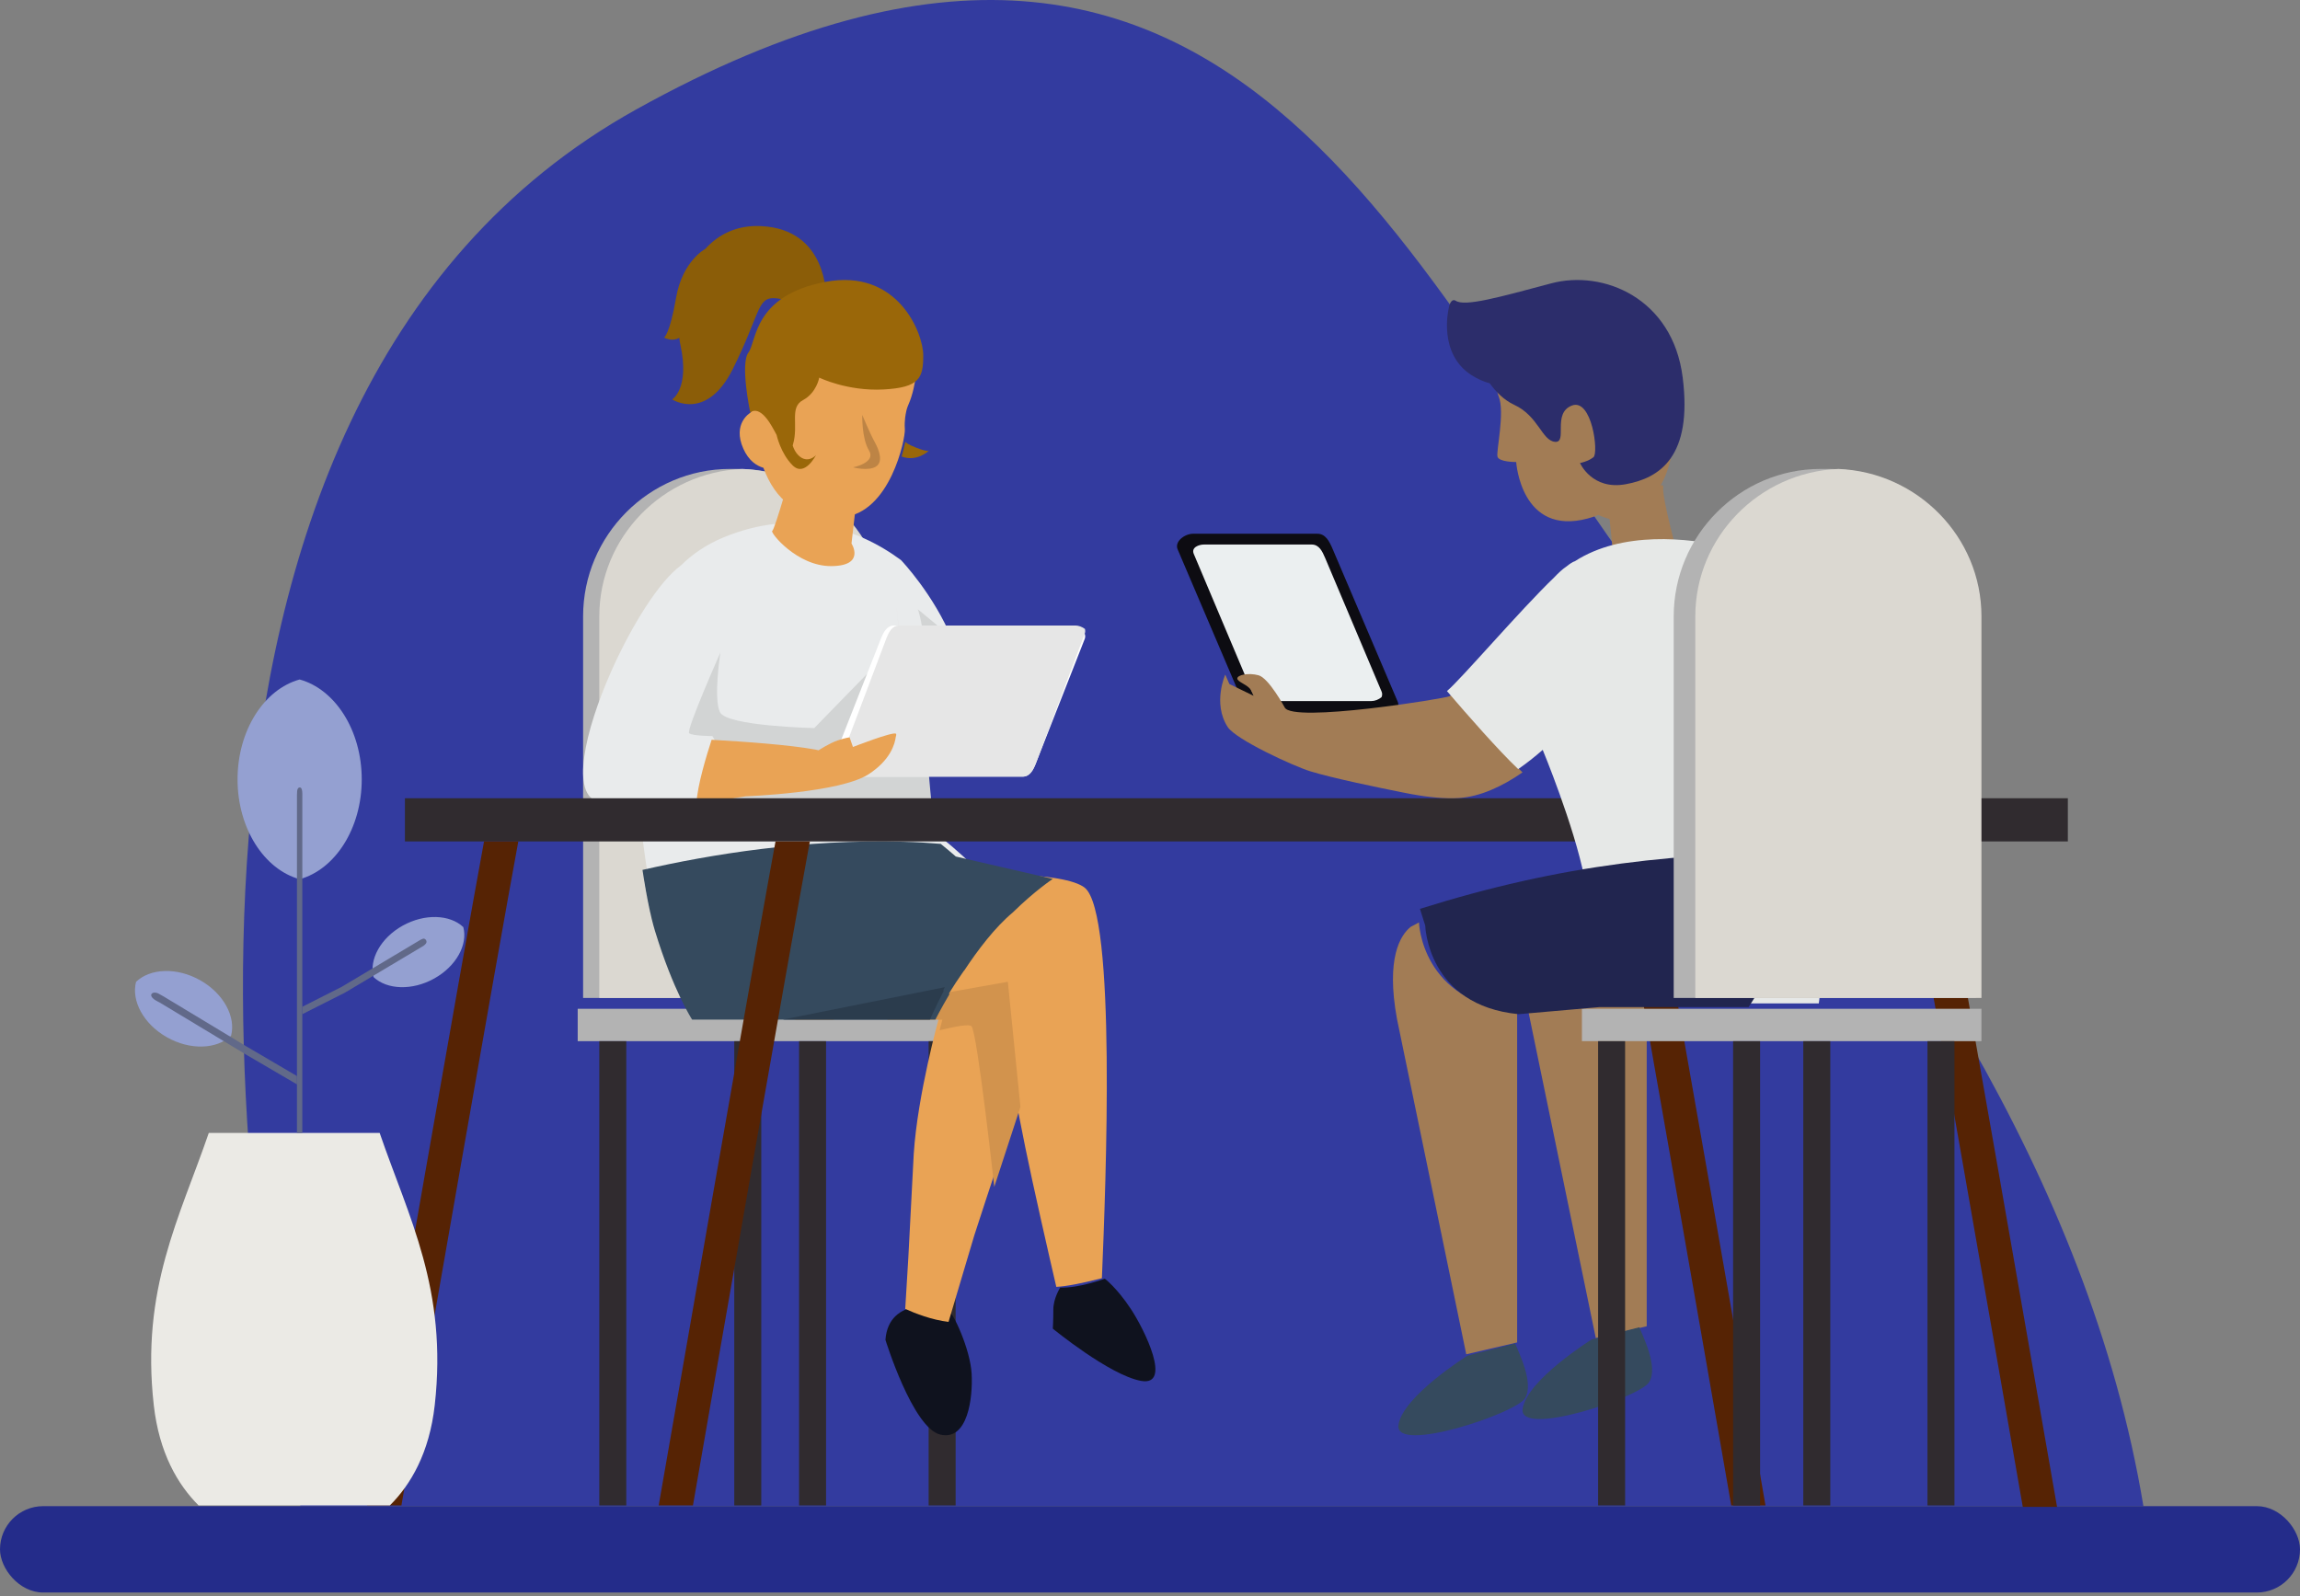 <svg width="376" height="261" viewBox="0 0 376 261" version="1.1" xmlns="http://www.w3.org/2000/svg" xmlns:xlink="http://www.w3.org/1999/xlink">
    <rect x="0" y="0" width="376" height="261" fill="#808080" stroke="none"/>
    <g stroke="none" stroke-width="1" fill="none" fill-rule="evenodd">
        <g transform="translate(-52, -235)">
            <g transform="translate(52, 235)">
                <path d="M49.111,246.254 C41.207,210.099 16.207,66.727 103.985,17.905 C204.756,-38.13 231.766,50.537 274.524,103.229 C309.053,145.783 341.441,192.423 350.404,246.254 L49.111,246.254 Z" fill="#333B9F"></path>
                <path d="M119.343,76.671 L120.732,76.671 C133.944,76.671 144.751,87.518 144.751,100.779 L144.751,163.169 L95.324,163.169 L95.324,100.779 C95.324,87.518 106.131,76.671 119.343,76.671 Z" fill="#B3B3B3"></path>
                <path d="M121.355,76.671 C134.31,77.188 144.751,87.821 144.751,100.762 L144.751,163.169 L97.972,163.169 L97.972,100.762 C97.972,87.821 108.401,77.188 121.355,76.671 Z" fill="#DBD8D1"></path>
                <path d="M122.816,66.781 C122.02,59.416 131.184,50.979 150.047,58.308 C150.047,58.308 149.893,63.032 148.516,66.136 C148.302,66.623 148.171,67.074 148.1,67.512 C148.1,67.512 147.815,68.717 147.922,70.19 C148.029,71.663 145.536,83.947 137.69,84.556 C130.354,85.116 126.733,81.658 124.798,76.484 C123.682,76.156 122.4,75.328 121.522,73.368 C119.682,69.228 122.649,67.5 122.649,67.5 L122.863,67.244 C122.839,67.086 122.828,66.94 122.816,66.781 Z" fill="#E9A355"></path>
                <path d="M262.851,85.498 C263.301,85.403 263.75,85.285 264.223,85.132 L262.851,85.498 Z M244.793,57.999 C244.793,57.999 243.98,62.258 245.011,64.841 C246.043,67.413 244.574,73.748 244.805,74.656 C245.035,75.565 247.863,75.541 247.863,75.541 C247.863,75.541 248.64,87.715 259.587,84.766 C260.242,84.589 260.8,84.401 261.274,84.2 C263.009,84.931 264.199,85.132 264.235,85.132 C268.689,83.716 273.883,79.658 273.604,69.289 C273.216,54.436 264.514,51.546 258.191,51.109 C251.868,50.661 247.669,54.719 247.353,56.972 C247.353,56.972 247.39,57.562 247.487,58.553 C246.213,58.329 244.781,58.07 244.793,57.999 Z" fill="#A27C55"></path>
                <path d="M253.147,148.164 L251.795,148.897 C250.128,150.241 247.728,153.962 249.559,163.95 L260.878,218.775 L269.202,216.842 L269.202,162.702 C253.513,161.261 253.147,148.164 253.147,148.164 Z" fill="#A27C55"></path>
                <path d="M260.208,218.995 C260.208,218.995 249.542,225.667 248.916,230.366 C248.29,235.064 268.039,228.479 269.599,225.987 C271.158,223.509 268.512,218.341 267.992,217.009 L260.208,218.995 Z" fill="#354A5E"></path>
                <path d="M104.453,131.611 C104.849,135.807 105.365,139.777 105.916,143.184 L105.952,143.34 L105.976,143.495 L106.024,143.782 L106.024,143.806 L106.048,143.961 L106.072,144.117 L106.108,144.272 L106.156,144.571 L106.18,144.726 L106.204,144.87 L106.24,145.025 L106.264,145.169 L106.276,145.229 L106.288,145.312 L106.312,145.468 L106.348,145.611 L106.396,145.898 L106.408,145.958 L106.42,146.042 L106.48,146.317 L106.504,146.46 L106.528,146.592 L106.564,146.735 L106.588,146.867 L106.636,147.142 L106.672,147.273 L106.684,147.345 L106.696,147.405 L106.804,147.919 L106.828,148.002 L106.828,148.05 L106.948,148.54 L106.96,148.624 L106.972,148.66 L107.08,149.138 L107.104,149.222 L107.104,149.258 L107.236,149.772 L107.236,149.796 L107.248,149.82 C107.296,149.999 107.332,150.166 107.38,150.334 L107.38,150.346 C107.427,150.513 107.475,150.681 107.523,150.848 C107.571,151.015 107.619,151.171 107.655,151.314 C110.629,161.13 113.687,165.817 113.687,165.817 L133.87,165.817 L156.031,165.817 C156.031,165.817 155.312,160.999 154.388,154.028 C156.223,154.985 157.398,155.881 157.554,156.037 C157.974,156.467 157.842,162.35 157.842,162.35 C157.842,162.35 163.047,158.99 170.434,158.344 C170.074,157.711 169.654,157.065 169.199,156.408 L172.113,155.583 C172.113,155.583 161.536,142.55 152.182,135.628 C151.27,127.091 150.551,118.435 150.515,112.206 C152.757,111.728 155.276,111.046 157.698,110.066 C157.063,108.189 156.379,106.324 155.696,104.626 C152.638,97.142 147.289,91.57 147.289,91.57 C139.962,86.154 129.805,83.093 118.28,87.864 C115.474,89.023 113.184,90.602 111.313,92.455 C107.811,94.989 103.302,102.175 99.956,109.683 C95.555,119.583 93.193,130.044 97.918,131.132 C99.657,131.539 101.923,131.671 104.453,131.611 Z M103.398,110.568 L103.626,110.688 L103.398,110.568 Z M107.248,149.82 C107.296,149.999 107.332,150.166 107.38,150.334 L107.248,149.82 Z M107.38,150.346 C107.427,150.513 107.475,150.681 107.523,150.848 L107.38,150.346 Z" fill="#E9EBEC"></path>
                <path d="M104.15,131.885 C104.285,133.224 104.419,134.54 104.578,135.808 L152.695,135.239 C152.255,131.198 151.864,127.157 151.583,123.365 L149.152,121.102 L143.887,107.984 L133.113,119.04 C133.113,119.04 118.797,118.732 117.697,116.445 C116.598,114.158 117.771,106.681 117.771,106.681 C117.771,106.681 112.115,119.419 112.664,119.881 C113.214,120.344 116.464,120.344 116.464,120.344 L118.748,124.266 C118.748,124.266 116.512,130.108 113.984,131.068 C111.467,132.027 104.15,131.885 104.15,131.885 Z" fill="#D2D4D4"></path>
                <path d="M158.665,109.861 C160.773,116.317 162.404,122.869 162.404,122.869 L149.114,124.333 L146.516,98.737 L147.926,112.705 C150.64,112.309 154.786,111.481 158.665,109.861 Z" fill="#A27C55"></path>
                <rect id="Rectangle" fill="#242C8A" x="0" y="246.254" width="376" height="14.122" rx="7.061"></rect>
                <rect id="Rectangle" fill="#B3B3B3" x="94.441" y="164.934" width="65.315" height="5.296"></rect>
                <path d="M151.591,111.977 C153.864,111.516 156.417,110.861 158.873,109.917 C158.35,108.479 157.816,107.041 157.256,105.695 C153.548,102.462 150.047,99.62 150.047,99.62 C150.047,99.62 150.57,100.839 151.032,104.556 C151.494,108.272 151.591,111.977 151.591,111.977 Z" fill="#D2D4D4"></path>
                <path d="M129.706,75.789 C129.706,75.789 126.69,86.59 126.245,86.796 C125.812,86.991 130.275,92.604 135.912,92.558 C141.562,92.512 139.201,88.862 139.201,88.862 L140.338,78.991 L129.706,75.789 Z" fill="#E9A355"></path>
                <polygon fill="#302B2F" points="124.451 170.23 124.451 246.136 120.038 246.136 120.038 170.23"></polygon>
                <polygon fill="#302B2F" points="102.385 170.23 102.385 246.136 97.972 246.136 97.972 170.23"></polygon>
                <polygon fill="#302B2F" points="156.225 170.23 156.225 246.136 151.812 246.136 151.812 170.23"></polygon>
                <polygon fill="#302B2F" points="135.042 170.23 135.042 246.136 130.629 246.136 130.629 170.23"></polygon>
                <path d="M140.962,67.845 C140.962,67.845 140.847,71.655 142.059,73.654 C143.285,75.653 139.455,76.41 139.455,76.41 C139.455,76.41 141.842,77.049 143.119,76.328 C144.408,75.618 143.808,73.749 143.004,72.282 C142.187,70.803 140.962,67.845 140.962,67.845 Z" fill="#BD8445"></path>
                <path d="M144.751,219.065 C144.751,219.065 149.198,233.463 153.708,234.55 C158.218,235.637 159.059,228.531 158.842,224.593 C158.626,220.666 155.848,214.553 154.867,214.016 C153.873,213.466 145.261,211.889 144.751,219.065 Z" fill="#0F121E"></path>
                <path d="M146.199,102.268 L175.117,102.268 C176.332,102.268 177.765,103.344 177.328,104.469 L169.345,124.792 C168.896,125.917 168.349,126.981 167.134,126.981 L138.217,126.981 C137.002,126.981 135.568,125.917 136.005,124.792 L143.988,104.469 C144.438,103.344 144.984,102.268 146.199,102.268 Z" fill="#FFFFFF"></path>
                <path d="M177.362,102.832 C177.434,103.083 177.422,103.36 177.326,103.623 L169.385,124.709 C168.937,125.877 168.393,126.981 167.185,126.981 L138.418,126.981 C137.874,126.981 137.294,126.768 136.859,126.416 C136.787,126.165 136.787,125.902 136.883,125.626 L144.836,104.552 C145.272,103.385 145.815,102.268 147.024,102.268 L175.803,102.268 C176.334,102.268 176.915,102.494 177.362,102.832 Z" fill="#E6E6E6"></path>
                <path d="M116.334,120.954 C121.906,121.266 129.135,121.797 133.244,122.546 C133.439,122.581 133.634,122.627 133.817,122.673 C133.817,122.673 135.609,121.508 136.938,121.058 C138.279,120.62 138.888,120.551 138.888,120.551 L139.437,122.131 C139.437,122.131 145.874,119.616 146.459,119.951 C146.545,119.997 146.533,120.193 146.435,120.493 C146.301,121.612 145.582,124.265 141.985,126.595 C137.279,129.641 121.918,130.195 121.918,130.195 C119.431,130.61 116.663,131.037 113.859,131.394 C113.957,128.51 115.578,123.273 116.334,120.954 Z" fill="#E9A355"></path>
                <path d="M147.991,72.258 C148.258,72.479 148.572,72.672 148.932,72.837 C151.208,73.857 151.812,73.719 151.812,73.719 C151.812,73.719 149.919,75.579 147.399,74.642 C147.643,73.788 147.84,72.975 147.991,72.258 Z" fill="#9A6709"></path>
                <path d="M111.211,151.158 L117.704,166.573 L135.479,166.573 L144.84,164.613 C144.54,165.784 144.432,166.573 144.432,166.573 L153.457,166.573 C153.457,166.573 150.013,178.905 149.377,188.655 L148.489,205.683 L147.985,214 C149.653,214.765 152.305,215.792 155.066,216.127 L159.278,201.979 C160.382,198.633 161.21,196.052 161.21,196.052 C161.763,194.391 164.115,187.257 166.275,180.745 C166.683,182.872 166.455,181.832 167.619,187.628 C168.784,193.411 171.616,205.838 172.684,210.403 C174.436,210.284 176.657,209.877 180.137,208.981 C180.797,193.244 182.489,149.402 177.353,145.16 C171.016,139.926 116.156,144.395 111.211,151.158 Z" fill="#E9A355"></path>
                <path d="M129.746,166.712 L136.162,166.712 L145.48,164.741 C145.182,165.919 145.074,166.712 145.074,166.712 L154.058,166.712 C154.058,166.712 153.879,167.349 153.604,168.443 C156.292,167.794 158.49,167.397 158.825,167.794 C159.78,168.912 162.54,194.061 162.54,194.061 C163.532,191.008 165.228,185.814 166.817,180.97 L164.762,160.521 L129.746,166.712 Z" fill="#D2934D"></path>
                <path d="M105.033,142.229 C105.129,142.862 105.226,143.472 105.323,144.07 L105.359,144.225 L105.383,144.381 L105.431,144.668 L105.431,144.691 L105.456,144.847 L105.48,145.002 L105.516,145.158 L105.564,145.457 L105.588,145.612 L105.612,145.755 L105.649,145.911 L105.673,146.054 L105.685,146.114 L105.697,146.198 L105.721,146.353 L105.757,146.497 L105.806,146.783 L105.818,146.843 L105.83,146.927 L105.89,147.202 L105.914,147.345 L105.939,147.477 L105.975,147.62 L105.999,147.752 L106.047,148.027 L106.083,148.158 L106.096,148.23 L106.108,148.29 L106.216,148.804 L106.24,148.887 L106.24,148.935 L106.361,149.425 L106.373,149.509 L106.385,149.545 L106.494,150.023 L106.518,150.107 L106.518,150.143 L106.651,150.657 L106.651,150.681 L106.663,150.705 C106.711,150.884 106.748,151.051 106.796,151.219 L106.796,151.231 C106.844,151.398 106.893,151.565 106.941,151.733 C106.989,151.9 107.037,152.055 107.074,152.199 C110.068,162.013 113.148,166.7 113.148,166.7 L116.311,166.7 L133.471,166.7 L152.913,166.7 C152.913,166.7 153.77,165.002 155.183,162.599 L155.159,162.384 C155.799,161.344 156.596,160.113 157.586,158.702 L157.586,158.75 C159.82,155.355 162.645,151.625 165.568,149.186 C169.263,145.564 172.113,143.699 172.113,143.699 L156.257,140.041 C155.436,139.324 154.615,138.631 153.794,137.973 C151.886,137.806 149.857,137.686 147.696,137.626 C131.551,137.172 116.154,139.683 105.033,142.229 Z M106.663,150.705 C106.711,150.884 106.748,151.051 106.796,151.219 L106.663,150.705 Z M106.796,151.231 C106.844,151.398 106.893,151.565 106.941,151.733 L106.796,151.231 Z" fill="#354A5E"></path>
                <path d="M127.981,166.7 L133.003,166.7 L152.026,166.7 C152.026,166.7 152.865,164.791 154.247,162.089 L154.224,161.847 C154.295,161.699 154.377,161.552 154.46,161.404 L127.981,166.7 Z" fill="#2B3C4D"></path>
                <rect id="Rectangle" fill="#302B2F" x="66.197" y="130.512" width="271.85" height="7.061"></rect>
                <path d="M60.019,246.136 C63.912,223.7 75.184,159.008 79.128,137.573 L84.732,137.573 C81.062,157.477 69.728,222.543 65.624,246.136 L60.019,246.136 Z" fill="#562304"></path>
                <path d="M283.018,246.136 C278.915,222.543 267.587,157.477 263.906,137.573 L269.521,137.573 C273.462,159.008 284.728,223.7 288.62,246.136 L283.018,246.136 Z" fill="#562304"></path>
                <path d="M330.68,246.371 C326.577,222.777 315.237,157.712 311.568,137.808 L317.17,137.808 C321.111,159.243 332.378,223.935 336.282,246.371 L330.68,246.371 Z" fill="#562304"></path>
                <path d="M107.681,246.136 C111.275,225.472 121.103,168.99 125.714,143.432 C126.111,141.238 126.47,139.273 126.78,137.573 L132.394,137.573 C128.713,157.477 117.385,222.543 113.283,246.136 L107.681,246.136 Z" fill="#562304"></path>
                <path d="M173.323,210.515 C173.323,210.515 172.197,212.263 172.197,214.119 C172.197,215.975 172.113,217.232 172.113,217.232 C172.113,217.232 181.385,224.836 186.524,225.77 C191.664,226.704 187.135,217.436 184.859,213.999 C182.595,210.563 180.618,209.066 180.618,209.066 C180.618,209.066 176.401,210.634 173.323,210.515 Z" fill="#0F121E"></path>
                <path d="M135.041,48.588 C135.041,48.588 135.36,37.461 124.391,36.968 C120.443,36.783 117.441,38.325 115.289,40.706 C115.289,40.706 111.566,42.655 110.526,48.675 C109.485,54.694 108.563,55.188 108.563,55.188 C108.563,55.188 109.793,55.94 111.046,55.237 C111.093,55.657 111.164,56.064 111.247,56.446 C112.771,63.551 109.887,65.303 109.887,65.303 C109.887,65.303 115.49,68.991 119.816,60.295 C124.143,51.598 123.812,48.736 126.389,48.749 C128.977,48.773 129.557,50.217 129.557,50.217 L135.041,48.588 Z" fill="#8B5D08"></path>
                <path d="M133.929,61.739 C133.929,61.739 138.488,63.988 144.439,63.676 C150.39,63.363 150.93,61.739 150.93,58.093 C150.93,54.46 146.755,43.848 134.937,46.086 C123.12,48.336 123.732,55.771 122.352,57.636 C120.96,59.489 122.652,67.465 122.652,67.465 C122.652,67.465 124.008,65.961 126.167,69.679 C126.467,70.184 126.719,70.666 126.959,71.111 C126.959,71.111 127.595,74.106 129.574,76.08 C131.542,78.065 133.39,74.419 133.39,74.419 C133.39,74.419 132.046,75.923 130.534,74.455 C130.066,73.998 129.766,73.409 129.586,72.831 C129.598,72.759 129.622,72.699 129.646,72.627 C130.57,69.45 129.023,66.623 131.266,65.42 C133.51,64.217 133.929,61.739 133.929,61.739 Z" fill="#9A6709"></path>
                <rect id="Rectangle" fill="#B3B3B3" x="258.61" y="164.934" width="65.315" height="5.296"></rect>
                <polygon fill="#302B2F" points="294.798 170.23 294.798 246.136 299.211 246.136 299.211 170.23"></polygon>
                <polygon fill="#302B2F" points="315.099 170.23 315.099 246.136 319.512 246.136 319.512 170.23"></polygon>
                <polygon fill="#302B2F" points="261.258 170.23 261.258 246.136 265.671 246.136 265.671 170.23"></polygon>
                <polygon fill="#302B2F" points="283.324 170.23 283.324 246.136 287.737 246.136 287.737 170.23"></polygon>
                <path d="M215.331,87.263 L195.07,87.263 C193.667,87.263 191.973,88.534 192.518,89.818 L203.138,114.717 C203.683,116.013 204.287,117.272 205.691,117.272 L225.952,117.272 C227.355,117.272 229.049,116.013 228.492,114.717 L217.884,89.818 C217.327,88.534 216.735,87.263 215.331,87.263 Z" fill="#0D0C12"></path>
                <path d="M214.426,89.028 L196.837,89.028 C196.014,89.028 194.7,89.487 195.154,90.561 L204.372,112.392 C204.849,113.514 205.375,114.624 206.593,114.624 L224.181,114.624 C224.766,114.624 225.399,114.371 225.853,113.985 C225.972,113.707 225.996,113.393 225.865,113.08 L216.647,91.261 C216.169,90.126 215.644,89.028 214.426,89.028 Z" fill="#EBEFF0"></path>
                <path d="M210.025,115.674 C210.025,115.674 207.445,110.886 205.753,110.41 C204.06,109.947 202.272,110.363 202.272,110.933 C202.272,111.515 204.096,111.979 204.516,112.87 C204.936,113.761 204.936,113.761 204.936,113.761 L200.976,111.836 L200.304,110.292 C200.304,110.292 198.203,114.985 200.688,118.846 C202.008,120.913 211.442,125.25 214.166,126.093 C217.887,127.246 225.677,128.838 229.133,129.527 C229.685,129.634 230.238,129.741 230.778,129.848 L230.862,129.86 C233.622,130.359 236.251,130.608 238.495,130.477 C241.976,130.252 245.553,128.6 248.901,126.283 C245.721,123.278 240.68,117.563 237.283,113.606 C237.151,113.713 237.055,113.785 236.971,113.832 C236.323,114.2 211.31,118.24 210.025,115.674 Z" fill="#A27C55"></path>
                <path d="M263.023,83.958 C263.023,83.958 264.068,92.565 263.636,93.301 C263.194,94.037 274.498,91.638 274.498,91.638 C274.498,91.638 271.649,81.355 271.899,79.629 C272.148,77.902 263.023,83.958 263.023,83.958 Z" fill="#A27C55"></path>
                <path d="M297.085,114.495 C296.76,109.771 295.653,104.366 293.788,99.283 C290.202,94.38 286.171,90.374 282.524,89.489 C275.942,87.874 265.1,86.822 257.459,91.761 C257.134,91.845 256.64,92.168 256.027,92.658 C255.437,93.053 254.775,93.662 254.065,94.416 C248.554,99.702 238.831,111.086 236.545,112.988 C239.95,116.97 245.004,122.722 248.193,125.748 C249.577,124.791 250.913,123.727 252.2,122.603 C252.2,122.603 257.278,134.836 259.035,143.578 C259.89,147.871 255.569,149.892 250.937,150.849 C250.792,156.255 250.672,160.847 250.467,164.052 L297.338,164.052 C298.084,158.551 299.251,143.973 297.085,114.495 Z" fill="#E6E8E7"></path>
                <path d="M243.546,62.674 C244.532,64.044 245.864,65.413 247.54,66.188 C251.498,68.01 252.069,72.048 254.208,72.238 C256.336,72.429 253.697,67.569 256.966,66.307 C260.247,65.056 261.376,74.061 260.497,74.751 C259.617,75.454 258.297,75.704 258.297,75.704 C258.297,75.704 260.247,80.183 265.774,79.17 C271.314,78.158 276.722,74.692 275.082,61.709 C273.453,48.726 262.066,44.058 253.578,46.332 C245.079,48.595 239.48,50.18 237.971,49.167 C237.447,48.81 236.948,49.441 236.806,50.561 C236.806,50.561 235.07,57.814 240.55,61.328 C241.584,61.995 242.595,62.412 243.546,62.674 Z" fill="#2C2D6B"></path>
                <path d="M231.974,150.812 L230.61,151.544 C228.944,152.889 226.545,156.61 228.376,166.598 L239.7,221.423 L248.019,219.49 L248.019,165.35 C232.327,163.897 231.974,150.812 231.974,150.812 Z" fill="#A27C55"></path>
                <path d="M232.131,148.597 L232.997,151.346 C232.997,151.346 233.333,164.371 248.271,165.817 L261.489,164.658 L285.86,164.658 L299.211,143.626 C299.199,142.276 299.187,140.842 299.163,139.348 C274.54,139.169 255.168,141.356 232.131,148.597 Z" fill="#21254F"></path>
                <path d="M297.628,76.671 L299.029,76.671 C312.233,76.671 323.042,87.518 323.042,100.779 L323.042,163.169 L273.615,163.169 L273.615,100.779 C273.615,87.518 284.425,76.671 297.628,76.671 Z" fill="#B3B3B3"></path>
                <path d="M300.541,76.671 C313.496,77.188 323.925,87.821 323.925,100.762 L323.925,163.169 L277.146,163.169 L277.146,100.762 C277.146,87.821 287.587,77.188 300.541,76.671 Z" fill="#DBD8D1"></path>
                <path d="M239.914,221.643 C239.914,221.643 229.241,228.316 228.616,233.015 C227.99,237.714 247.729,231.116 249.3,228.636 C250.858,226.157 248.202,220.989 247.694,219.657 L239.914,221.643 Z" fill="#354A5E"></path>
                <path d="M34.131,185.235 C29.372,199.098 22.999,210.774 25.14,229.74 C26.021,237.567 29.067,242.742 32.467,246.136 C42.889,246.136 53.31,246.136 63.732,246.136 C67.144,242.742 70.19,237.567 71.071,229.74 C73.199,210.774 66.826,199.098 62.068,185.235 L34.131,185.235 Z" fill="#EBEAE5"></path>
                <path d="M48.986,143.751 C54.782,142.153 59.136,135.456 59.136,127.429 C59.136,119.402 54.782,112.692 48.986,111.094 C43.189,112.692 38.836,119.402 38.836,127.429 C38.836,135.456 43.189,142.153 48.986,143.751 Z" fill="#94A0D1"></path>
                <path d="M37.778,169.338 C38.582,166.253 36.566,162.45 32.751,160.283 C28.924,158.117 24.556,158.305 22.241,160.531 C21.437,163.616 23.452,167.419 27.28,169.585 C31.095,171.752 35.462,171.563 37.778,169.338 Z" fill="#94A0D1"></path>
                <path d="M61.066,159.753 C60.307,156.893 62.221,153.359 65.821,151.347 C69.433,149.336 73.55,149.51 75.741,151.58 C76.5,154.44 74.597,157.975 70.986,159.986 C67.386,161.997 63.269,161.823 61.066,159.753 Z" fill="#94A0D1"></path>
                <path d="M49.423,185.235 L49.423,157.979 L49.423,156.66 L49.423,130.021 C49.423,130.021 49.487,128.863 49.103,128.764 C48.728,128.653 48.581,129.097 48.572,129.38 C48.572,129.651 48.545,130.021 48.545,130.021 L48.545,165.548 L48.545,166.904 L48.545,185.235 L49.423,185.235 Z" fill="#616989"></path>
                <path d="M48.545,175.931 L40.214,171.045 L26.731,162.908 L25.839,162.413 C25.839,162.413 25.236,162.128 24.872,162.413 C24.495,162.697 24.872,163.143 25.173,163.377 C25.487,163.612 26.103,163.909 26.103,163.909 L39.598,172.047 L39.598,172.06 L48.545,177.291 L48.545,175.931 Z" fill="#616989"></path>
                <path d="M49.427,165.817 L56.435,162.273 L56.47,162.25 L69.026,154.766 C69.026,154.766 69.335,154.641 69.631,154.266 C69.916,153.891 69.513,153.38 69.181,153.471 C68.849,153.562 68.422,153.846 68.422,153.846 L55.889,161.33 L49.427,164.602 L49.427,165.817 Z" fill="#616989"></path>
            </g>
        </g>
    </g>
</svg>
